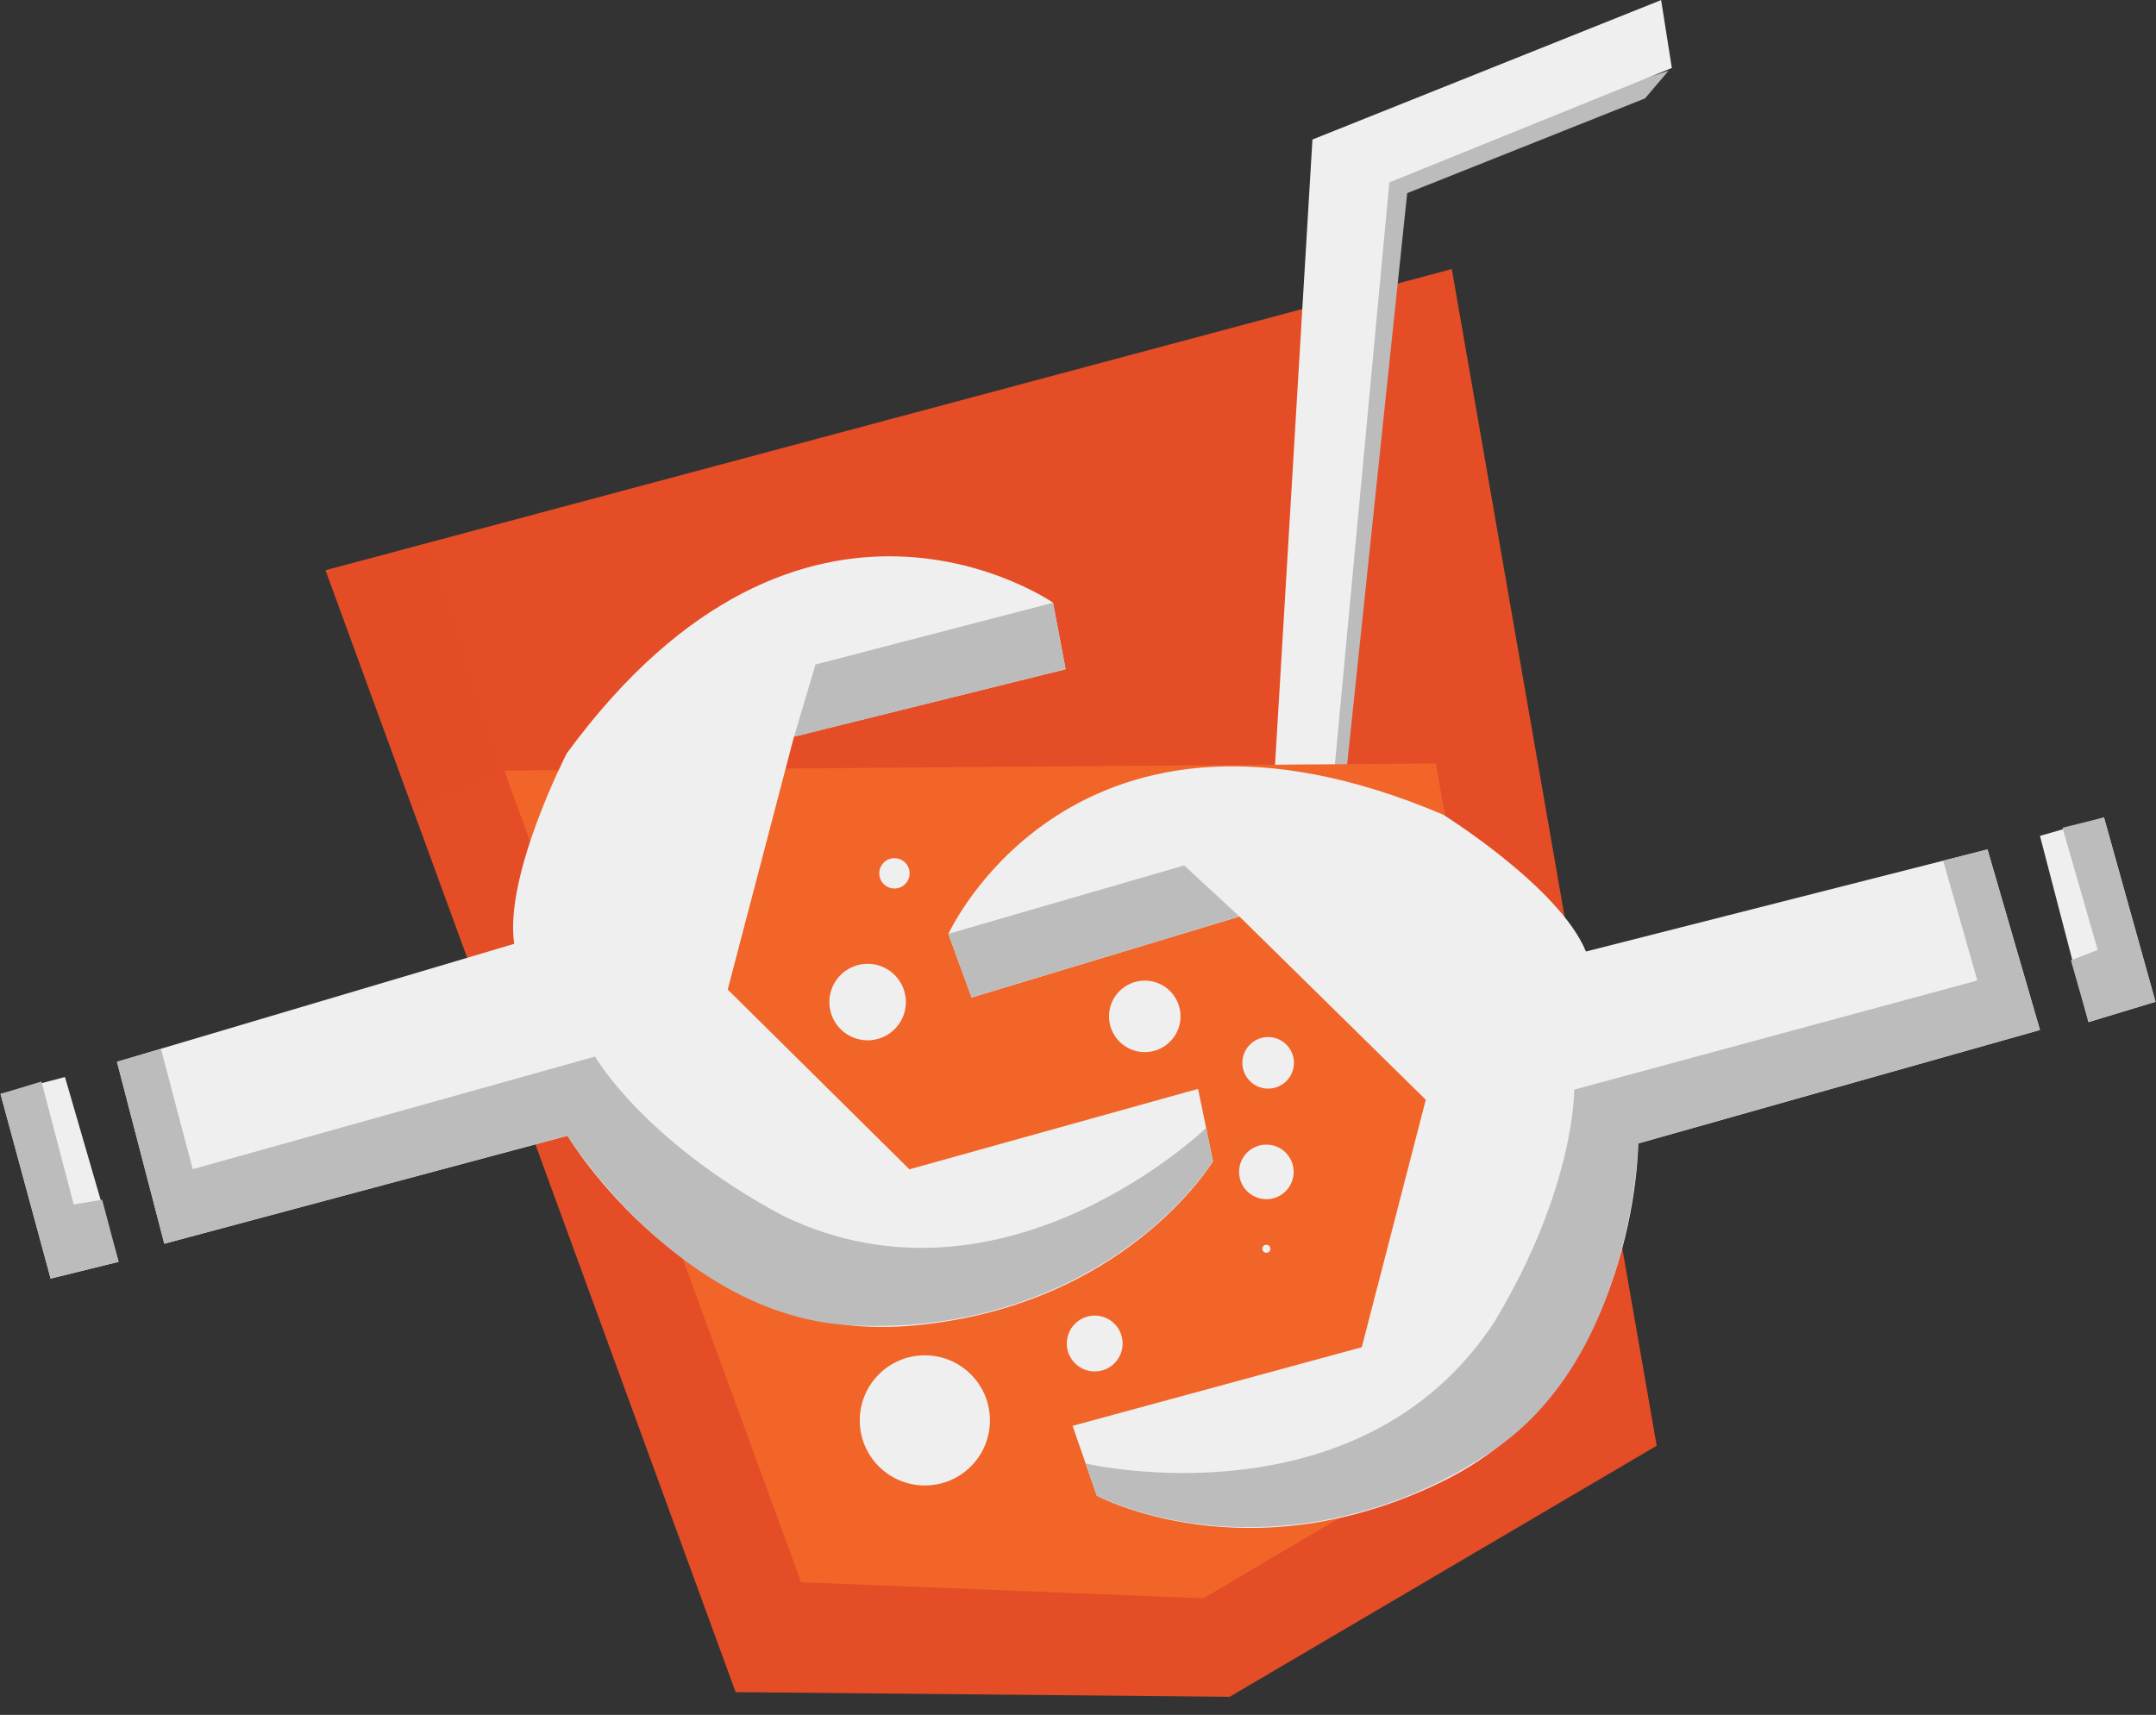 <svg width="249.126" height="198.191" xmlns="http://www.w3.org/2000/svg">
 <rect width="100%" height="100%" fill="#333333" stroke="none"/>
 <g>
  <title>Layer 1</title>
  <path id="svg_2" d="m139.144,184.796l39.867,-23.457l-20.236,-116.216l-53.189,14.229l33.558,125.444z" fill="#F16529"/>
  <path id="svg_1" d="m85.003,195.563l-47.391,-129.659l130.145,-34.813l23.674,135.994l-49.344,29.016l-57.084,-0.538l0,0l0,0z" fill="#E44D26"/>
  <path id="svg_10" d="m192.816,8.164l-2.733,3.208l-27.48,10.95l-13.636,129.752l-4.546,-1.653l13.637,-130.785l34.758,-11.472l0,0l0,0l0,0l0,0z" stroke-linecap="null" stroke-linejoin="null" fill="#BCBCBC"/>
  <path id="svg_9" d="m141.99,149.9l1.605,0.935l8.058,-134.711l40.289,-16.116l1.24,7.851l-32.645,13.223l-12.19,130.372l2.479,-0.62l-7.231,-1.446" stroke-linecap="null" stroke-linejoin="null" fill="#EFEFEF"/>
  <path id="svg_8" d="m178.767,161.264l-39.717,23.455l-46.488,-1.86l-34.297,-93.801l107.644,-0.826l12.858,73.033z" stroke-linecap="null" stroke-linejoin="null" fill="#F16529"/>
  <path id="svg_3" d="m229.654,98.17l6.064,20.864l-46.424,13.117s0,27.922 -22.529,39.022c-22.527,11.101 -40.027,1.688 -40.027,1.688l-2.802,-8.074l33.417,-9.086l7.396,-28.6l-21.529,-21.176l-30.948,9.36l-2.687,-7.345s14.46,-31.959 57.186,-13.782c0,0 13.463,8.401 16.482,15.81l46.401,-11.798zm6.064,-1.567l7.397,-2.131l5.951,21.306l-7.742,2.348l-5.606,-21.523z" fill="#EFEFEF"/>
  <path id="svg_4" d="m238.324,95.662l4.791,-1.19l5.951,21.306l-7.742,2.348l-2.028,-7.134l3.09,-1.209l-4.062,-14.121zm-13.789,3.813l5.119,-1.305l6.064,20.864l-46.424,13.117s-0.5,24.363 -16.656,35.395c-16.129,11.023 -34.307,10.691 -45.906,5.316l-1.293,-3.723s31.568,7.422 47.199,-16.297c9.426,-15.637 9.26,-26.911 9.26,-26.911l46.584,-12.611l-3.947,-13.845zm-114.956,8.452l27.249,-7.908l6.38,5.893l-30.942,9.36l-2.687,-7.345z" fill="#BCBCBC"/>
  <path id="svg_5" d="m13.516,122.714l5.47,21.024l46.586,-12.477s14.294,23.98 39.336,21.983c25.049,-1.996 35.254,-19.034 35.254,-19.034l-1.727,-8.368l-33.354,9.296l-20.993,-20.774l7.658,-29.228l31.384,-7.793l-1.453,-7.69s-28.772,-20.059 -56.188,17.416c0,0 -7.256,14.102 -6.072,22.01l-45.901,13.635l0,0l0,0l0,0l0,0zm-6.008,1.76l-7.448,1.951l5.791,21.344l7.857,-1.939l-6.2,-21.356z" fill="#EFEFEF"/>
  <path id="svg_6" d="m4.789,124.991l-4.729,1.434l5.791,21.344l7.857,-1.939l-1.901,-7.173l-3.288,0.545l-3.73,-14.211zm13.807,-3.775l-5.08,1.498l5.47,21.024l46.586,-12.477s12.905,20.666 32.426,21.882c19.502,1.203 34.941,-8.369 42.164,-18.933l-0.787,-3.858s-23.334,22.535 -48.907,10.154c-16.098,-8.611 -21.716,-18.395 -21.716,-18.395l-46.483,13.014l-3.673,-13.909l0,0l0,0l0,0l0,0zm103.081,-51.556l-27.448,7.14l-2.476,8.337l31.383,-7.793l-1.459,-7.684z" fill="#BCBCBC"/>
  <circle id="svg_12" r="0.462" cy="144.321" cx="146.329" stroke-linecap="null" stroke-linejoin="null" fill="#EFEFEF"/>
  <circle id="svg_13" r="3.154" cy="135.437" cx="146.329" stroke-linecap="null" stroke-linejoin="null" fill="#EFEFEF"/>
  <circle id="svg_14" r="7.521" cy="164.156" cx="106.866" stroke-linecap="null" stroke-linejoin="null" fill="#EFEFEF"/>
  <circle id="svg_15" r="3.227" cy="155.272" cx="126.494" stroke-linecap="null" stroke-linejoin="null" fill="#EFEFEF"/>
  <circle id="svg_16" r="4.422" cy="115.809" cx="100.254" stroke-linecap="null" stroke-linejoin="null" fill="#EFEFEF"/>
  <circle id="svg_17" r="4.132" cy="117.462" cx="132.279" stroke-linecap="null" stroke-linejoin="null" fill="#EFEFEF"/>
  <circle id="svg_18" r="2.98" cy="122.834" cx="146.535" stroke-linecap="null" stroke-linejoin="null" fill="#EFEFEF"/>
  <circle id="svg_19" r="1.753" cy="100.933" cx="103.353" stroke-linecap="null" stroke-linejoin="null" fill="#EFEFEF"/>
  <circle id="svg_20" r="1.461" cy="122.007" cx="113.271" stroke-linecap="null" stroke-linejoin="null" fill="#F16529"/>
  <circle id="svg_21" r="1.949" cy="123.04" cx="113.477" stroke-linecap="null" stroke-linejoin="null" fill="#F16529"/>
  <circle id="svg_22" r="5.7" cy="122.007" cx="112.444" stroke-linecap="null" stroke-linejoin="null" fill="#F16529"/>
  <path fill-opacity="0.5" id="svg_24" d="m47.775,93.495l-9.965,-27.371l12.19,-2.686l7.851,25.826l-10.076,4.23z" stroke-linecap="null" stroke-linejoin="null" fill="#e44d26"/>
 </g>
</svg>